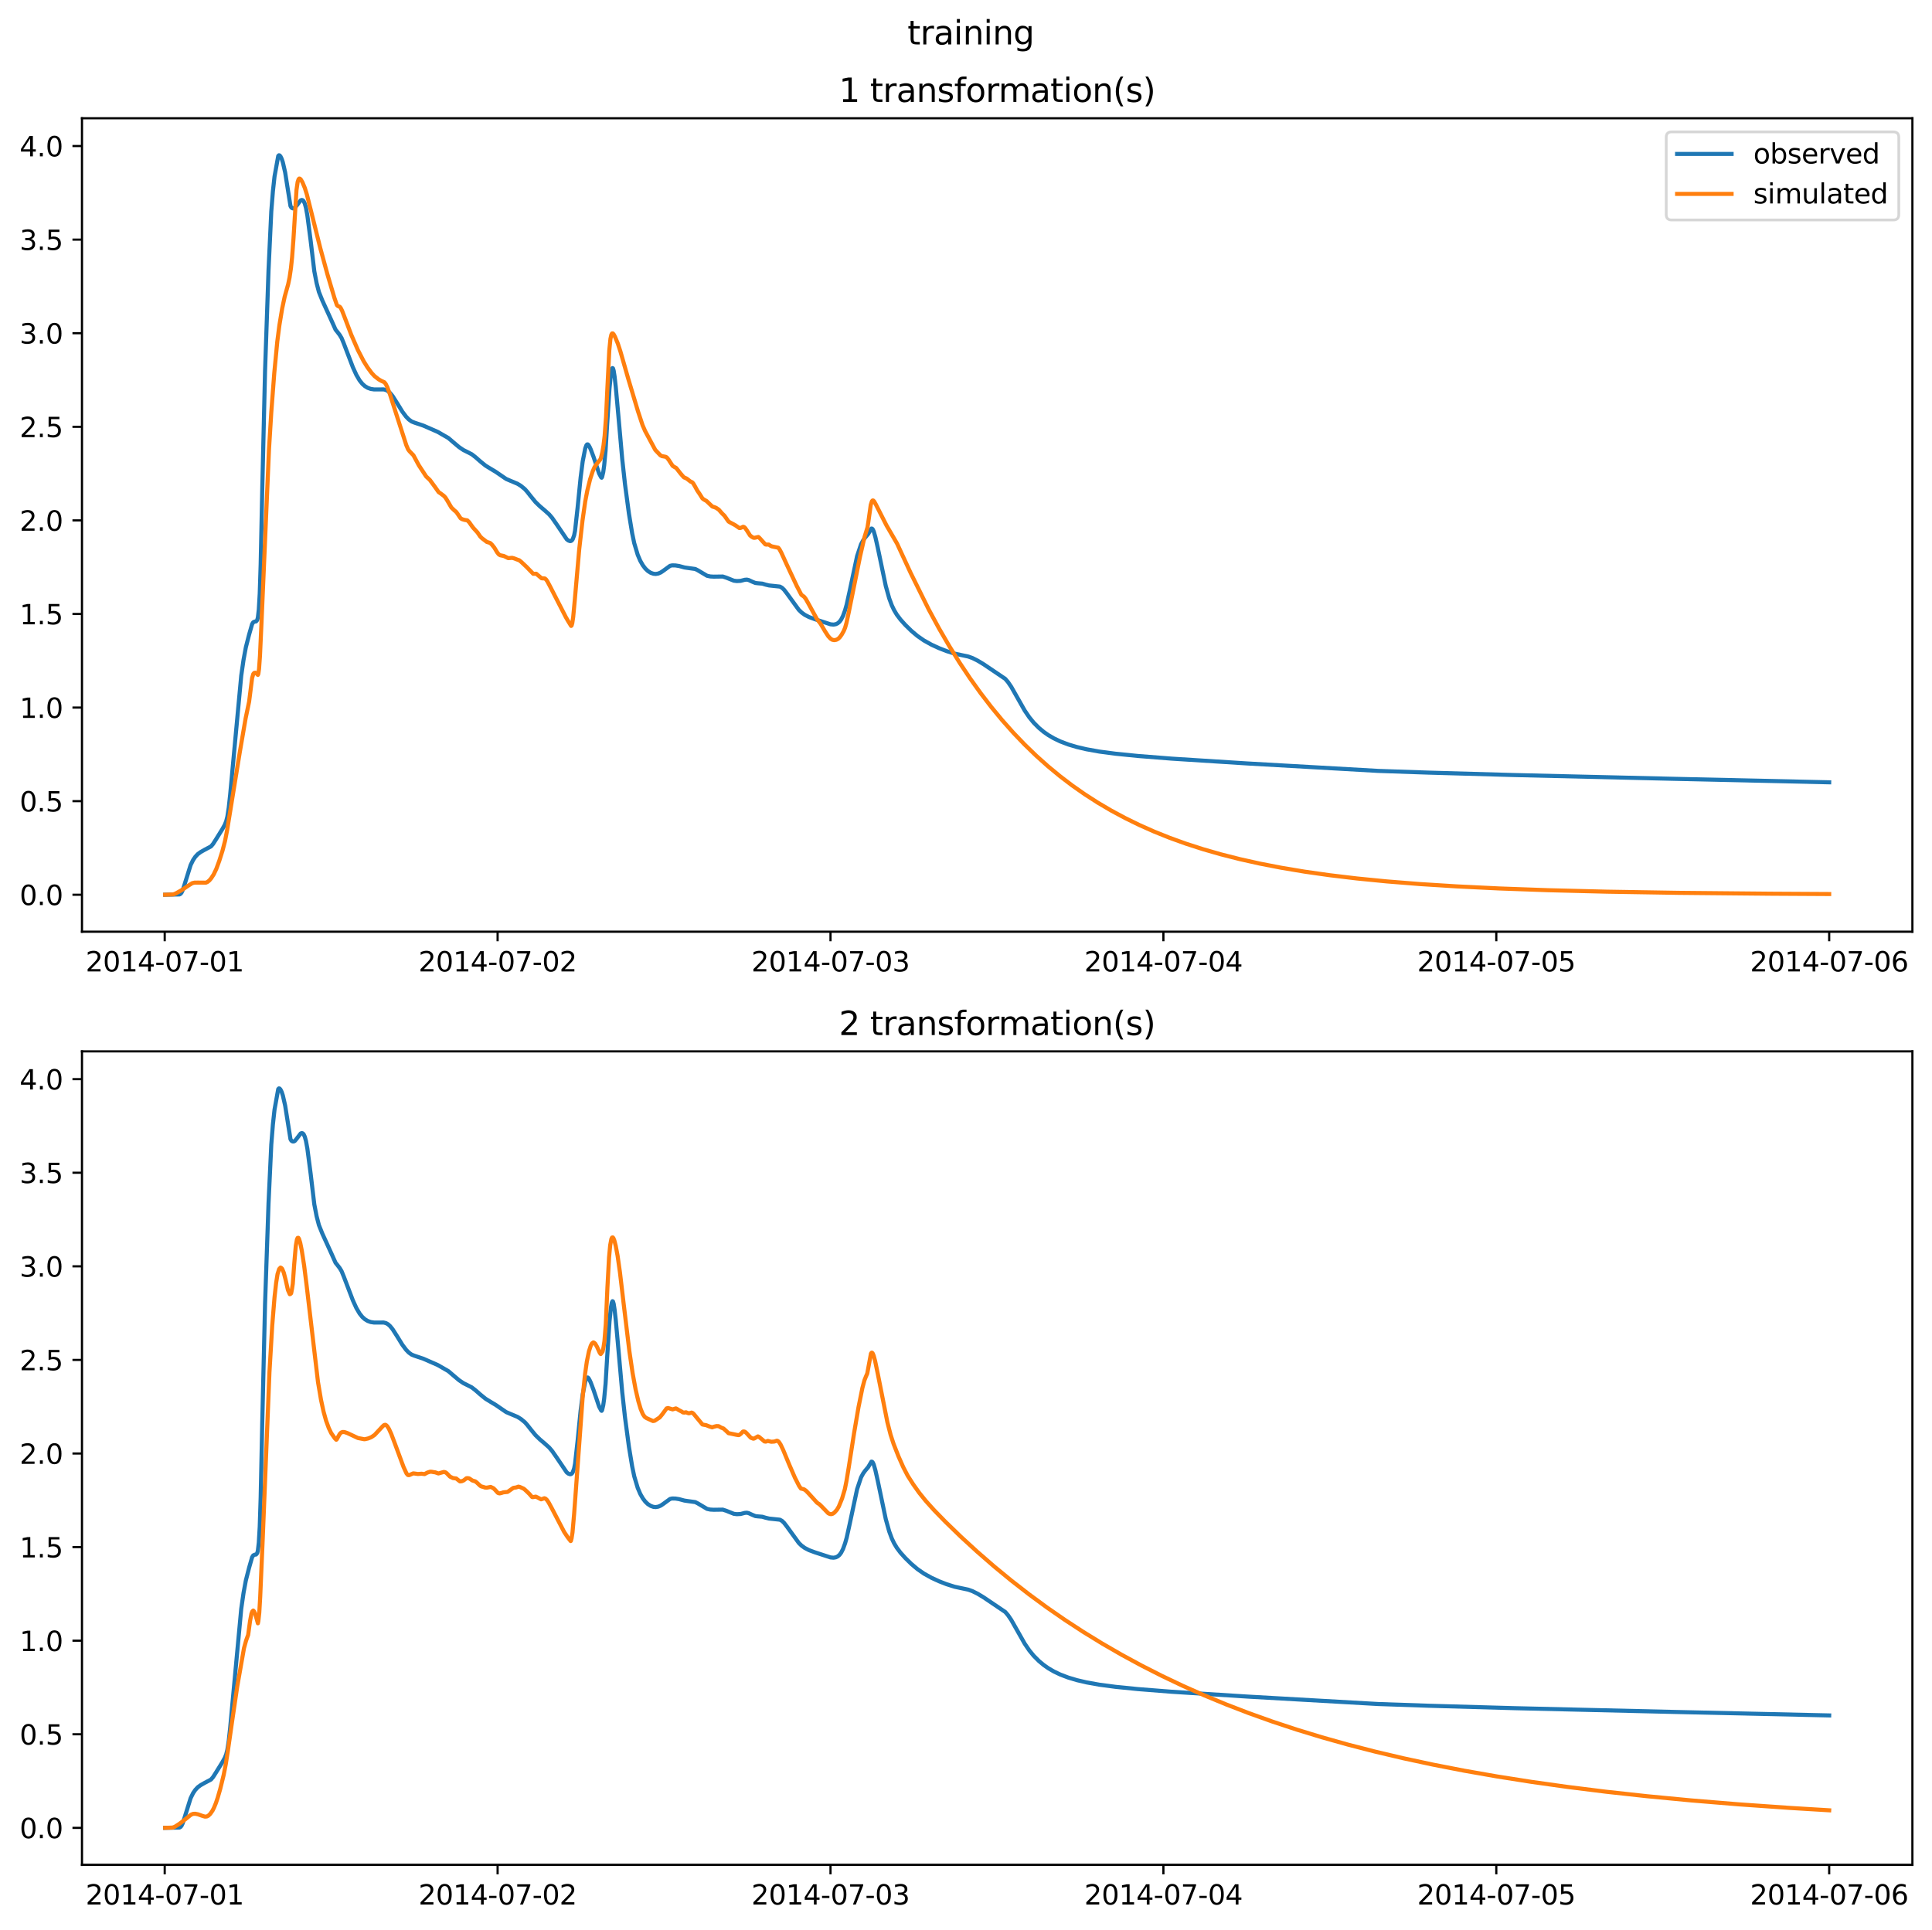 <?xml version="1.0" encoding="utf-8" standalone="no"?>
<!DOCTYPE svg PUBLIC "-//W3C//DTD SVG 1.1//EN"
  "http://www.w3.org/Graphics/SVG/1.1/DTD/svg11.dtd">
<svg xmlns:xlink="http://www.w3.org/1999/xlink" width="709.427pt" height="708.798pt" viewBox="0 0 709.427 708.798" xmlns="http://www.w3.org/2000/svg" version="1.1">
 <defs>
  <style type="text/css">*{stroke-linejoin: round; stroke-linecap: butt}</style>
 </defs>
 <g id="figure_1">
  <g id="patch_1">
   <path d="M 0 708.798 
L 709.427 708.798 
L 709.427 0 
L 0 0 
z
" style="fill: #ffffff"/>
  </g>
  <g id="axes_1">
   <g id="patch_2">
    <path d="M 30.103 342.2 
L 702.227 342.2 
L 702.227 43.44 
L 30.103 43.44 
z
" style="fill: #ffffff"/>
   </g>
   <g id="matplotlib.axis_1">
    <g id="xtick_1">
     <g id="line2d_1">
      <defs>
       <path id="m92ce8f5bfa" d="M 0 0 
L 0 3.5 
" style="stroke: #000000; stroke-width: 0.8"/>
      </defs>
      <g>
       <use xlink:href="#m92ce8f5bfa" x="60.484" y="342.2" style="stroke: #000000; stroke-width: 0.8"/>
      </g>
     </g>
     <g id="text_1">
      <!-- 2014-07-01 -->
      <g transform="translate(31.427 356.798) scale(0.1 -0.1)">
       <defs>
        <path id="DejaVuSans-32" d="M 1228 531 
L 3431 531 
L 3431 0 
L 469 0 
L 469 531 
Q 828 903 1448 1529 
Q 2069 2156 2228 2338 
Q 2531 2678 2651 2914 
Q 2772 3150 2772 3378 
Q 2772 3750 2511 3984 
Q 2250 4219 1831 4219 
Q 1534 4219 1204 4116 
Q 875 4013 500 3803 
L 500 4441 
Q 881 4594 1212 4672 
Q 1544 4750 1819 4750 
Q 2544 4750 2975 4387 
Q 3406 4025 3406 3419 
Q 3406 3131 3298 2873 
Q 3191 2616 2906 2266 
Q 2828 2175 2409 1742 
Q 1991 1309 1228 531 
z
" transform="scale(0.016)"/>
        <path id="DejaVuSans-30" d="M 2034 4250 
Q 1547 4250 1301 3770 
Q 1056 3291 1056 2328 
Q 1056 1369 1301 889 
Q 1547 409 2034 409 
Q 2525 409 2770 889 
Q 3016 1369 3016 2328 
Q 3016 3291 2770 3770 
Q 2525 4250 2034 4250 
z
M 2034 4750 
Q 2819 4750 3233 4129 
Q 3647 3509 3647 2328 
Q 3647 1150 3233 529 
Q 2819 -91 2034 -91 
Q 1250 -91 836 529 
Q 422 1150 422 2328 
Q 422 3509 836 4129 
Q 1250 4750 2034 4750 
z
" transform="scale(0.016)"/>
        <path id="DejaVuSans-31" d="M 794 531 
L 1825 531 
L 1825 4091 
L 703 3866 
L 703 4441 
L 1819 4666 
L 2450 4666 
L 2450 531 
L 3481 531 
L 3481 0 
L 794 0 
L 794 531 
z
" transform="scale(0.016)"/>
        <path id="DejaVuSans-34" d="M 2419 4116 
L 825 1625 
L 2419 1625 
L 2419 4116 
z
M 2253 4666 
L 3047 4666 
L 3047 1625 
L 3713 1625 
L 3713 1100 
L 3047 1100 
L 3047 0 
L 2419 0 
L 2419 1100 
L 313 1100 
L 313 1709 
L 2253 4666 
z
" transform="scale(0.016)"/>
        <path id="DejaVuSans-2d" d="M 313 2009 
L 1997 2009 
L 1997 1497 
L 313 1497 
L 313 2009 
z
" transform="scale(0.016)"/>
        <path id="DejaVuSans-37" d="M 525 4666 
L 3525 4666 
L 3525 4397 
L 1831 0 
L 1172 0 
L 2766 4134 
L 525 4134 
L 525 4666 
z
" transform="scale(0.016)"/>
       </defs>
       <use xlink:href="#DejaVuSans-32"/>
       <use xlink:href="#DejaVuSans-30" x="63.623"/>
       <use xlink:href="#DejaVuSans-31" x="127.246"/>
       <use xlink:href="#DejaVuSans-34" x="190.869"/>
       <use xlink:href="#DejaVuSans-2d" x="254.492"/>
       <use xlink:href="#DejaVuSans-30" x="290.576"/>
       <use xlink:href="#DejaVuSans-37" x="354.199"/>
       <use xlink:href="#DejaVuSans-2d" x="417.822"/>
       <use xlink:href="#DejaVuSans-30" x="453.906"/>
       <use xlink:href="#DejaVuSans-31" x="517.529"/>
      </g>
     </g>
    </g>
    <g id="xtick_2">
     <g id="line2d_2">
      <g>
       <use xlink:href="#m92ce8f5bfa" x="182.723" y="342.2" style="stroke: #000000; stroke-width: 0.8"/>
      </g>
     </g>
     <g id="text_2">
      <!-- 2014-07-02 -->
      <g transform="translate(153.665 356.798) scale(0.1 -0.1)">
       <use xlink:href="#DejaVuSans-32"/>
       <use xlink:href="#DejaVuSans-30" x="63.623"/>
       <use xlink:href="#DejaVuSans-31" x="127.246"/>
       <use xlink:href="#DejaVuSans-34" x="190.869"/>
       <use xlink:href="#DejaVuSans-2d" x="254.492"/>
       <use xlink:href="#DejaVuSans-30" x="290.576"/>
       <use xlink:href="#DejaVuSans-37" x="354.199"/>
       <use xlink:href="#DejaVuSans-2d" x="417.822"/>
       <use xlink:href="#DejaVuSans-30" x="453.906"/>
       <use xlink:href="#DejaVuSans-32" x="517.529"/>
      </g>
     </g>
    </g>
    <g id="xtick_3">
     <g id="line2d_3">
      <g>
       <use xlink:href="#m92ce8f5bfa" x="304.961" y="342.2" style="stroke: #000000; stroke-width: 0.8"/>
      </g>
     </g>
     <g id="text_3">
      <!-- 2014-07-03 -->
      <g transform="translate(275.903 356.798) scale(0.1 -0.1)">
       <defs>
        <path id="DejaVuSans-33" d="M 2597 2516 
Q 3050 2419 3304 2112 
Q 3559 1806 3559 1356 
Q 3559 666 3084 287 
Q 2609 -91 1734 -91 
Q 1441 -91 1130 -33 
Q 819 25 488 141 
L 488 750 
Q 750 597 1062 519 
Q 1375 441 1716 441 
Q 2309 441 2620 675 
Q 2931 909 2931 1356 
Q 2931 1769 2642 2001 
Q 2353 2234 1838 2234 
L 1294 2234 
L 1294 2753 
L 1863 2753 
Q 2328 2753 2575 2939 
Q 2822 3125 2822 3475 
Q 2822 3834 2567 4026 
Q 2313 4219 1838 4219 
Q 1578 4219 1281 4162 
Q 984 4106 628 3988 
L 628 4550 
Q 988 4650 1302 4700 
Q 1616 4750 1894 4750 
Q 2613 4750 3031 4423 
Q 3450 4097 3450 3541 
Q 3450 3153 3228 2886 
Q 3006 2619 2597 2516 
z
" transform="scale(0.016)"/>
       </defs>
       <use xlink:href="#DejaVuSans-32"/>
       <use xlink:href="#DejaVuSans-30" x="63.623"/>
       <use xlink:href="#DejaVuSans-31" x="127.246"/>
       <use xlink:href="#DejaVuSans-34" x="190.869"/>
       <use xlink:href="#DejaVuSans-2d" x="254.492"/>
       <use xlink:href="#DejaVuSans-30" x="290.576"/>
       <use xlink:href="#DejaVuSans-37" x="354.199"/>
       <use xlink:href="#DejaVuSans-2d" x="417.822"/>
       <use xlink:href="#DejaVuSans-30" x="453.906"/>
       <use xlink:href="#DejaVuSans-33" x="517.529"/>
      </g>
     </g>
    </g>
    <g id="xtick_4">
     <g id="line2d_4">
      <g>
       <use xlink:href="#m92ce8f5bfa" x="427.199" y="342.2" style="stroke: #000000; stroke-width: 0.8"/>
      </g>
     </g>
     <g id="text_4">
      <!-- 2014-07-04 -->
      <g transform="translate(398.141 356.798) scale(0.1 -0.1)">
       <use xlink:href="#DejaVuSans-32"/>
       <use xlink:href="#DejaVuSans-30" x="63.623"/>
       <use xlink:href="#DejaVuSans-31" x="127.246"/>
       <use xlink:href="#DejaVuSans-34" x="190.869"/>
       <use xlink:href="#DejaVuSans-2d" x="254.492"/>
       <use xlink:href="#DejaVuSans-30" x="290.576"/>
       <use xlink:href="#DejaVuSans-37" x="354.199"/>
       <use xlink:href="#DejaVuSans-2d" x="417.822"/>
       <use xlink:href="#DejaVuSans-30" x="453.906"/>
       <use xlink:href="#DejaVuSans-34" x="517.529"/>
      </g>
     </g>
    </g>
    <g id="xtick_5">
     <g id="line2d_5">
      <g>
       <use xlink:href="#m92ce8f5bfa" x="549.437" y="342.2" style="stroke: #000000; stroke-width: 0.8"/>
      </g>
     </g>
     <g id="text_5">
      <!-- 2014-07-05 -->
      <g transform="translate(520.38 356.798) scale(0.1 -0.1)">
       <defs>
        <path id="DejaVuSans-35" d="M 691 4666 
L 3169 4666 
L 3169 4134 
L 1269 4134 
L 1269 2991 
Q 1406 3038 1543 3061 
Q 1681 3084 1819 3084 
Q 2600 3084 3056 2656 
Q 3513 2228 3513 1497 
Q 3513 744 3044 326 
Q 2575 -91 1722 -91 
Q 1428 -91 1123 -41 
Q 819 9 494 109 
L 494 744 
Q 775 591 1075 516 
Q 1375 441 1709 441 
Q 2250 441 2565 725 
Q 2881 1009 2881 1497 
Q 2881 1984 2565 2268 
Q 2250 2553 1709 2553 
Q 1456 2553 1204 2497 
Q 953 2441 691 2322 
L 691 4666 
z
" transform="scale(0.016)"/>
       </defs>
       <use xlink:href="#DejaVuSans-32"/>
       <use xlink:href="#DejaVuSans-30" x="63.623"/>
       <use xlink:href="#DejaVuSans-31" x="127.246"/>
       <use xlink:href="#DejaVuSans-34" x="190.869"/>
       <use xlink:href="#DejaVuSans-2d" x="254.492"/>
       <use xlink:href="#DejaVuSans-30" x="290.576"/>
       <use xlink:href="#DejaVuSans-37" x="354.199"/>
       <use xlink:href="#DejaVuSans-2d" x="417.822"/>
       <use xlink:href="#DejaVuSans-30" x="453.906"/>
       <use xlink:href="#DejaVuSans-35" x="517.529"/>
      </g>
     </g>
    </g>
    <g id="xtick_6">
     <g id="line2d_6">
      <g>
       <use xlink:href="#m92ce8f5bfa" x="671.676" y="342.2" style="stroke: #000000; stroke-width: 0.8"/>
      </g>
     </g>
     <g id="text_6">
      <!-- 2014-07-06 -->
      <g transform="translate(642.618 356.798) scale(0.1 -0.1)">
       <defs>
        <path id="DejaVuSans-36" d="M 2113 2584 
Q 1688 2584 1439 2293 
Q 1191 2003 1191 1497 
Q 1191 994 1439 701 
Q 1688 409 2113 409 
Q 2538 409 2786 701 
Q 3034 994 3034 1497 
Q 3034 2003 2786 2293 
Q 2538 2584 2113 2584 
z
M 3366 4563 
L 3366 3988 
Q 3128 4100 2886 4159 
Q 2644 4219 2406 4219 
Q 1781 4219 1451 3797 
Q 1122 3375 1075 2522 
Q 1259 2794 1537 2939 
Q 1816 3084 2150 3084 
Q 2853 3084 3261 2657 
Q 3669 2231 3669 1497 
Q 3669 778 3244 343 
Q 2819 -91 2113 -91 
Q 1303 -91 875 529 
Q 447 1150 447 2328 
Q 447 3434 972 4092 
Q 1497 4750 2381 4750 
Q 2619 4750 2861 4703 
Q 3103 4656 3366 4563 
z
" transform="scale(0.016)"/>
       </defs>
       <use xlink:href="#DejaVuSans-32"/>
       <use xlink:href="#DejaVuSans-30" x="63.623"/>
       <use xlink:href="#DejaVuSans-31" x="127.246"/>
       <use xlink:href="#DejaVuSans-34" x="190.869"/>
       <use xlink:href="#DejaVuSans-2d" x="254.492"/>
       <use xlink:href="#DejaVuSans-30" x="290.576"/>
       <use xlink:href="#DejaVuSans-37" x="354.199"/>
       <use xlink:href="#DejaVuSans-2d" x="417.822"/>
       <use xlink:href="#DejaVuSans-30" x="453.906"/>
       <use xlink:href="#DejaVuSans-36" x="517.529"/>
      </g>
     </g>
    </g>
   </g>
   <g id="matplotlib.axis_2">
    <g id="ytick_1">
     <g id="line2d_7">
      <defs>
       <path id="m4cf31b3d17" d="M 0 0 
L -3.5 0 
" style="stroke: #000000; stroke-width: 0.8"/>
      </defs>
      <g>
       <use xlink:href="#m4cf31b3d17" x="30.103" y="328.62" style="stroke: #000000; stroke-width: 0.8"/>
      </g>
     </g>
     <g id="text_7">
      <!-- 0.0 -->
      <g transform="translate(7.2 332.419) scale(0.1 -0.1)">
       <defs>
        <path id="DejaVuSans-2e" d="M 684 794 
L 1344 794 
L 1344 0 
L 684 0 
L 684 794 
z
" transform="scale(0.016)"/>
       </defs>
       <use xlink:href="#DejaVuSans-30"/>
       <use xlink:href="#DejaVuSans-2e" x="63.623"/>
       <use xlink:href="#DejaVuSans-30" x="95.41"/>
      </g>
     </g>
    </g>
    <g id="ytick_2">
     <g id="line2d_8">
      <g>
       <use xlink:href="#m4cf31b3d17" x="30.103" y="294.247" style="stroke: #000000; stroke-width: 0.8"/>
      </g>
     </g>
     <g id="text_8">
      <!-- 0.5 -->
      <g transform="translate(7.2 298.046) scale(0.1 -0.1)">
       <use xlink:href="#DejaVuSans-30"/>
       <use xlink:href="#DejaVuSans-2e" x="63.623"/>
       <use xlink:href="#DejaVuSans-35" x="95.41"/>
      </g>
     </g>
    </g>
    <g id="ytick_3">
     <g id="line2d_9">
      <g>
       <use xlink:href="#m4cf31b3d17" x="30.103" y="259.874" style="stroke: #000000; stroke-width: 0.8"/>
      </g>
     </g>
     <g id="text_9">
      <!-- 1.0 -->
      <g transform="translate(7.2 263.673) scale(0.1 -0.1)">
       <use xlink:href="#DejaVuSans-31"/>
       <use xlink:href="#DejaVuSans-2e" x="63.623"/>
       <use xlink:href="#DejaVuSans-30" x="95.41"/>
      </g>
     </g>
    </g>
    <g id="ytick_4">
     <g id="line2d_10">
      <g>
       <use xlink:href="#m4cf31b3d17" x="30.103" y="225.5" style="stroke: #000000; stroke-width: 0.8"/>
      </g>
     </g>
     <g id="text_10">
      <!-- 1.5 -->
      <g transform="translate(7.2 229.3) scale(0.1 -0.1)">
       <use xlink:href="#DejaVuSans-31"/>
       <use xlink:href="#DejaVuSans-2e" x="63.623"/>
       <use xlink:href="#DejaVuSans-35" x="95.41"/>
      </g>
     </g>
    </g>
    <g id="ytick_5">
     <g id="line2d_11">
      <g>
       <use xlink:href="#m4cf31b3d17" x="30.103" y="191.127" style="stroke: #000000; stroke-width: 0.8"/>
      </g>
     </g>
     <g id="text_11">
      <!-- 2.0 -->
      <g transform="translate(7.2 194.926) scale(0.1 -0.1)">
       <use xlink:href="#DejaVuSans-32"/>
       <use xlink:href="#DejaVuSans-2e" x="63.623"/>
       <use xlink:href="#DejaVuSans-30" x="95.41"/>
      </g>
     </g>
    </g>
    <g id="ytick_6">
     <g id="line2d_12">
      <g>
       <use xlink:href="#m4cf31b3d17" x="30.103" y="156.754" style="stroke: #000000; stroke-width: 0.8"/>
      </g>
     </g>
     <g id="text_12">
      <!-- 2.5 -->
      <g transform="translate(7.2 160.553) scale(0.1 -0.1)">
       <use xlink:href="#DejaVuSans-32"/>
       <use xlink:href="#DejaVuSans-2e" x="63.623"/>
       <use xlink:href="#DejaVuSans-35" x="95.41"/>
      </g>
     </g>
    </g>
    <g id="ytick_7">
     <g id="line2d_13">
      <g>
       <use xlink:href="#m4cf31b3d17" x="30.103" y="122.381" style="stroke: #000000; stroke-width: 0.8"/>
      </g>
     </g>
     <g id="text_13">
      <!-- 3.0 -->
      <g transform="translate(7.2 126.18) scale(0.1 -0.1)">
       <use xlink:href="#DejaVuSans-33"/>
       <use xlink:href="#DejaVuSans-2e" x="63.623"/>
       <use xlink:href="#DejaVuSans-30" x="95.41"/>
      </g>
     </g>
    </g>
    <g id="ytick_8">
     <g id="line2d_14">
      <g>
       <use xlink:href="#m4cf31b3d17" x="30.103" y="88.008" style="stroke: #000000; stroke-width: 0.8"/>
      </g>
     </g>
     <g id="text_14">
      <!-- 3.5 -->
      <g transform="translate(7.2 91.807) scale(0.1 -0.1)">
       <use xlink:href="#DejaVuSans-33"/>
       <use xlink:href="#DejaVuSans-2e" x="63.623"/>
       <use xlink:href="#DejaVuSans-35" x="95.41"/>
      </g>
     </g>
    </g>
    <g id="ytick_9">
     <g id="line2d_15">
      <g>
       <use xlink:href="#m4cf31b3d17" x="30.103" y="53.635" style="stroke: #000000; stroke-width: 0.8"/>
      </g>
     </g>
     <g id="text_15">
      <!-- 4.0 -->
      <g transform="translate(7.2 57.434) scale(0.1 -0.1)">
       <use xlink:href="#DejaVuSans-34"/>
       <use xlink:href="#DejaVuSans-2e" x="63.623"/>
       <use xlink:href="#DejaVuSans-30" x="95.41"/>
      </g>
     </g>
    </g>
   </g>
   <g id="line2d_16">
    <path d="M 60.654 328.62 
L 65.917 328.517 
L 66.342 328.252 
L 66.681 327.813 
L 67.106 326.906 
L 67.7 325.08 
L 69.992 317.732 
L 70.926 315.837 
L 71.69 314.716 
L 72.623 313.708 
L 73.642 312.961 
L 75.17 312.09 
L 77.462 310.881 
L 78.226 309.986 
L 79.245 308.395 
L 81.621 304.564 
L 82.555 302.899 
L 83.065 301.6 
L 83.489 299.921 
L 83.998 296.623 
L 84.508 291.942 
L 88.582 248.159 
L 89.431 242.307 
L 90.28 237.726 
L 91.468 233.08 
L 92.572 229.219 
L 92.996 228.551 
L 93.591 228.276 
L 94.015 228.238 
L 94.439 227.75 
L 94.694 226.779 
L 95.034 223.848 
L 95.373 218.007 
L 95.713 207.362 
L 96.307 179.418 
L 97.326 136.231 
L 98.599 99.301 
L 99.618 77.615 
L 100.212 70.229 
L 100.806 64.826 
L 102.164 57.287 
L 102.419 57.033 
L 102.674 57.08 
L 103.013 57.479 
L 103.438 58.344 
L 103.862 59.639 
L 104.711 63.359 
L 105.305 67.113 
L 106.663 75.675 
L 107.003 76.253 
L 107.427 76.519 
L 107.852 76.535 
L 108.276 76.315 
L 108.87 75.598 
L 110.398 73.598 
L 110.823 73.441 
L 111.162 73.542 
L 111.502 73.885 
L 111.926 74.802 
L 112.351 76.352 
L 112.86 79.123 
L 114.049 88.227 
L 115.407 99.593 
L 116.256 103.983 
L 117.105 107.235 
L 118.378 110.41 
L 121.688 117.663 
L 123.216 121.081 
L 123.896 121.923 
L 124.744 123.029 
L 125.423 124.152 
L 126.272 126.231 
L 129.583 134.912 
L 130.856 137.7 
L 132.045 139.727 
L 133.063 141 
L 133.997 141.827 
L 135.016 142.443 
L 136.119 142.841 
L 137.393 143.036 
L 139.09 143.027 
L 140.873 143.02 
L 141.722 143.233 
L 142.486 143.664 
L 143.25 144.356 
L 144.184 145.504 
L 145.966 148.305 
L 147.749 151.212 
L 149.107 153.023 
L 150.126 154.068 
L 151.144 154.803 
L 152.163 155.213 
L 155.474 156.327 
L 160.737 158.633 
L 164.642 160.878 
L 166.339 162.332 
L 168.546 164.197 
L 170.159 165.289 
L 171.433 165.923 
L 173.215 166.835 
L 174.658 167.954 
L 176.356 169.449 
L 178.309 171.034 
L 179.836 171.973 
L 182.044 173.302 
L 185.864 175.918 
L 187.561 176.644 
L 190.023 177.677 
L 191.296 178.468 
L 192.739 179.655 
L 193.673 180.713 
L 194.862 182.235 
L 196.644 184.408 
L 198.257 185.966 
L 200.04 187.477 
L 201.653 188.928 
L 202.756 190.232 
L 204.369 192.547 
L 208.104 198.071 
L 208.698 198.524 
L 209.293 198.739 
L 209.632 198.715 
L 209.972 198.503 
L 210.311 198.025 
L 210.82 196.617 
L 211.16 194.896 
L 212.094 186.465 
L 213.197 175.439 
L 213.961 169.488 
L 214.895 164.704 
L 215.32 163.534 
L 215.574 163.233 
L 215.829 163.215 
L 216.084 163.428 
L 216.508 164.163 
L 216.932 165.083 
L 217.951 167.812 
L 219.988 173.901 
L 220.752 175.335 
L 220.922 175.459 
L 221.092 175.185 
L 221.516 173.367 
L 221.856 170.922 
L 222.365 165.521 
L 222.959 155.593 
L 223.808 142.664 
L 224.318 137.546 
L 224.657 135.689 
L 224.912 135.19 
L 225.082 135.299 
L 225.336 136.119 
L 225.676 138.299 
L 226.1 142.026 
L 227.119 153.265 
L 228.477 168.584 
L 229.496 177.839 
L 230.939 188.637 
L 232.127 195.853 
L 232.891 199.501 
L 234.165 203.765 
L 235.098 205.957 
L 236.032 207.596 
L 236.966 208.831 
L 237.9 209.717 
L 238.918 210.366 
L 239.937 210.729 
L 240.786 210.809 
L 241.72 210.65 
L 242.653 210.248 
L 243.502 209.677 
L 246.049 207.821 
L 246.813 207.656 
L 248.001 207.675 
L 249.36 207.889 
L 251.312 208.416 
L 252.585 208.605 
L 255.302 208.981 
L 256.235 209.456 
L 259.631 211.474 
L 260.819 211.725 
L 262.093 211.793 
L 265.403 211.747 
L 266.677 212.164 
L 269.478 213.284 
L 270.581 213.415 
L 271.94 213.344 
L 273.468 212.949 
L 274.232 212.881 
L 274.911 213.036 
L 276.184 213.629 
L 277.372 214.115 
L 278.306 214.224 
L 279.919 214.36 
L 281.107 214.719 
L 282.381 215.026 
L 283.909 215.184 
L 286.371 215.443 
L 287.135 215.866 
L 287.899 216.592 
L 289.002 218.026 
L 293.331 223.997 
L 294.35 224.977 
L 295.538 225.837 
L 297.066 226.625 
L 299.189 227.413 
L 304.961 229.298 
L 306.064 229.402 
L 306.913 229.255 
L 307.592 228.933 
L 308.272 228.358 
L 308.866 227.562 
L 309.545 226.225 
L 310.309 224.125 
L 310.903 222.044 
L 312.007 217.021 
L 314.723 204.252 
L 316.166 199.915 
L 316.93 198.495 
L 317.609 197.532 
L 318.798 196.124 
L 319.986 194.12 
L 320.241 194.16 
L 320.495 194.442 
L 320.835 195.177 
L 321.429 197.239 
L 322.278 201.007 
L 325.249 215.214 
L 326.522 219.772 
L 327.456 222.302 
L 328.305 224.085 
L 329.324 225.784 
L 330.682 227.584 
L 332.465 229.563 
L 334.672 231.72 
L 336.879 233.579 
L 339.256 235.232 
L 342.057 236.79 
L 344.773 238.04 
L 347.575 239.135 
L 350.546 240.07 
L 352.922 240.58 
L 355.554 241.136 
L 357.082 241.688 
L 359.034 242.666 
L 361.157 243.95 
L 369.136 249.34 
L 370.155 250.535 
L 371.343 252.285 
L 372.871 254.978 
L 376.267 260.971 
L 377.964 263.463 
L 379.577 265.431 
L 381.445 267.307 
L 383.227 268.795 
L 384.925 269.989 
L 386.962 271.182 
L 389.339 272.315 
L 392.31 273.443 
L 395.451 274.378 
L 398.932 275.191 
L 403.685 276.044 
L 409.627 276.83 
L 417.777 277.651 
L 430.255 278.636 
L 458.183 280.414 
L 506.06 283.14 
L 524.565 283.772 
L 556.059 284.663 
L 614.801 286.05 
L 671.676 287.33 
L 671.676 287.33 
" clip-path="url(#pe3a0090f6d)" style="fill: none; stroke: #1f77b4; stroke-width: 1.5; stroke-linecap: square"/>
   </g>
   <g id="line2d_17">
    <path d="M 60.654 328.62 
L 63.625 328.516 
L 64.559 328.137 
L 66.596 326.996 
L 69.143 325.285 
L 70.586 324.376 
L 71.435 324.175 
L 72.708 324.162 
L 75.594 324.188 
L 76.189 323.921 
L 76.868 323.377 
L 77.547 322.573 
L 78.481 321.13 
L 79.414 319.174 
L 80.518 316.176 
L 81.706 312.426 
L 82.64 308.827 
L 83.404 304.883 
L 85.696 290.751 
L 88.073 276.132 
L 90.195 263.825 
L 91.468 257.747 
L 92.572 249.044 
L 92.996 247.552 
L 93.336 247.142 
L 93.76 247.075 
L 94.355 247.541 
L 94.694 247.883 
L 94.864 247.474 
L 95.119 245.689 
L 95.458 240.964 
L 96.052 227.988 
L 98.769 165.154 
L 99.618 151.41 
L 100.721 136.918 
L 101.825 125.403 
L 102.589 119.492 
L 103.607 113.326 
L 104.541 108.95 
L 105.22 106.514 
L 105.814 104.392 
L 106.324 101.965 
L 106.833 98.498 
L 107.258 94.484 
L 107.767 87.638 
L 108.87 69.802 
L 109.295 66.853 
L 109.634 65.841 
L 109.889 65.589 
L 110.144 65.63 
L 110.483 65.962 
L 111.077 66.988 
L 111.926 69.025 
L 112.69 71.465 
L 113.964 76.533 
L 117.614 91.157 
L 120.245 100.806 
L 122.792 109.383 
L 123.726 112.096 
L 124.065 112.405 
L 124.744 112.659 
L 125.084 113.068 
L 125.593 114.067 
L 126.612 116.702 
L 128.989 122.97 
L 131.451 128.638 
L 133.573 132.732 
L 134.931 134.908 
L 136.459 136.988 
L 137.562 138.178 
L 139.09 139.35 
L 140.024 139.891 
L 141.128 140.383 
L 141.637 141.025 
L 142.231 142.228 
L 143.165 144.748 
L 145.202 151.124 
L 149.192 163.504 
L 149.871 165.082 
L 150.38 165.747 
L 151.824 167.239 
L 152.503 168.5 
L 153.776 170.864 
L 156.492 175.01 
L 157.851 176.286 
L 158.784 177.558 
L 159.548 178.604 
L 160.227 179.557 
L 161.076 180.765 
L 161.755 181.206 
L 162.944 182.1 
L 163.538 182.721 
L 164.217 183.796 
L 165.745 186.403 
L 166.849 187.473 
L 167.443 187.943 
L 167.952 188.612 
L 169.141 190.375 
L 169.735 190.7 
L 170.584 190.953 
L 171.602 191.123 
L 172.281 191.8 
L 172.961 192.769 
L 173.725 193.816 
L 175.337 195.577 
L 176.356 197.073 
L 177.035 197.73 
L 177.884 198.364 
L 178.733 199.03 
L 179.412 199.237 
L 180.006 199.444 
L 180.6 199.999 
L 181.534 201.169 
L 182.553 202.871 
L 183.147 203.619 
L 183.656 203.925 
L 184.336 204.068 
L 185.015 204.213 
L 186.628 204.997 
L 188.071 204.883 
L 188.835 205.098 
L 190.108 205.599 
L 190.617 205.756 
L 191.381 206.36 
L 193.334 208.201 
L 195.795 210.746 
L 196.899 210.725 
L 197.578 211.295 
L 198.851 212.384 
L 199.361 212.43 
L 200.04 212.46 
L 200.464 212.781 
L 200.974 213.486 
L 201.992 215.394 
L 207.765 226.658 
L 208.613 228.124 
L 209.717 229.898 
L 209.887 229.757 
L 210.141 228.892 
L 210.481 226.558 
L 211.075 220.242 
L 212.688 201.765 
L 213.876 191.306 
L 214.895 184.174 
L 215.659 180.19 
L 216.678 176.06 
L 217.612 173.163 
L 218.291 171.604 
L 219.139 170.354 
L 220.498 168.661 
L 220.752 167.856 
L 221.177 166.106 
L 221.601 163.635 
L 222.026 160.032 
L 222.535 153.178 
L 223.044 142.26 
L 223.723 128.779 
L 224.148 124.471 
L 224.487 122.921 
L 224.742 122.484 
L 224.997 122.453 
L 225.336 122.789 
L 225.846 123.727 
L 226.864 126.18 
L 227.798 129.023 
L 230.684 139.097 
L 234.249 151.01 
L 235.947 156.144 
L 236.881 158.297 
L 240.616 165.25 
L 242.484 167.22 
L 243.078 167.536 
L 243.757 167.646 
L 244.521 167.802 
L 244.945 168.108 
L 245.54 168.876 
L 246.983 171.098 
L 247.577 171.479 
L 248.256 171.847 
L 248.68 172.352 
L 249.699 173.67 
L 250.548 174.675 
L 251.142 175.328 
L 251.651 175.54 
L 252.161 175.778 
L 253.604 176.905 
L 254.113 177.086 
L 254.538 177.513 
L 255.132 178.519 
L 256.066 180.209 
L 256.915 181.443 
L 257.933 183.068 
L 258.442 183.452 
L 259.461 184.028 
L 260.65 185.177 
L 261.583 186.05 
L 262.262 186.248 
L 262.942 186.514 
L 263.96 187.213 
L 264.554 187.897 
L 265.233 188.657 
L 265.997 189.39 
L 266.846 190.6 
L 267.525 191.545 
L 268.035 191.853 
L 268.884 192.314 
L 269.563 192.666 
L 270.072 192.962 
L 271.43 193.913 
L 271.855 193.927 
L 272.279 193.758 
L 272.873 193.477 
L 273.213 193.565 
L 273.637 193.941 
L 274.316 194.922 
L 275.42 196.658 
L 276.099 197.202 
L 276.693 197.516 
L 277.118 197.523 
L 278.476 197.22 
L 278.9 197.587 
L 281.023 199.944 
L 281.362 200.02 
L 282.296 200.008 
L 282.975 200.478 
L 283.484 200.692 
L 285.776 201.169 
L 286.201 201.698 
L 286.88 202.945 
L 288.917 207.414 
L 292.567 215.202 
L 294.265 218.466 
L 294.774 218.815 
L 295.284 219.194 
L 295.878 219.967 
L 296.897 221.771 
L 299.953 227.337 
L 301.311 229.079 
L 302.924 231.823 
L 304.112 233.654 
L 304.961 234.573 
L 305.64 234.988 
L 306.319 235.118 
L 307.083 234.986 
L 307.762 234.634 
L 308.356 234.068 
L 309.036 233.144 
L 309.8 231.794 
L 310.309 230.589 
L 310.818 228.805 
L 311.667 224.883 
L 315.827 204.305 
L 317.439 197.285 
L 318.203 194.803 
L 318.543 193.687 
L 318.883 191.504 
L 319.731 185.468 
L 320.156 184.105 
L 320.41 183.818 
L 320.665 183.834 
L 321.005 184.182 
L 321.599 185.247 
L 325.504 192.945 
L 327.541 196.447 
L 329.409 199.663 
L 331.106 203.338 
L 334.417 210.494 
L 341.038 223.862 
L 344.773 230.754 
L 348.593 237.333 
L 352.413 243.471 
L 356.233 249.195 
L 360.138 254.65 
L 364.043 259.729 
L 368.032 264.559 
L 372.107 269.143 
L 376.267 273.484 
L 380.511 277.587 
L 384.84 281.457 
L 389.254 285.102 
L 393.753 288.527 
L 398.337 291.739 
L 403.091 294.799 
L 408.015 297.701 
L 413.108 300.441 
L 418.371 303.017 
L 423.804 305.43 
L 429.491 307.713 
L 435.433 309.858 
L 441.715 311.887 
L 448.336 313.789 
L 455.297 315.555 
L 462.682 317.2 
L 470.577 318.73 
L 479.066 320.147 
L 488.233 321.45 
L 498.25 322.646 
L 509.201 323.727 
L 521.34 324.698 
L 535.007 325.562 
L 550.541 326.316 
L 568.537 326.96 
L 589.929 327.496 
L 616.329 327.925 
L 650.624 328.248 
L 671.676 328.366 
L 671.676 328.366 
" clip-path="url(#pe3a0090f6d)" style="fill: none; stroke: #ff7f0e; stroke-width: 1.5; stroke-linecap: square"/>
   </g>
   <g id="patch_3">
    <path d="M 30.103 342.2 
L 30.103 43.44 
" style="fill: none; stroke: #000000; stroke-width: 0.8; stroke-linejoin: miter; stroke-linecap: square"/>
   </g>
   <g id="patch_4">
    <path d="M 702.227 342.2 
L 702.227 43.44 
" style="fill: none; stroke: #000000; stroke-width: 0.8; stroke-linejoin: miter; stroke-linecap: square"/>
   </g>
   <g id="patch_5">
    <path d="M 30.103 342.2 
L 702.227 342.2 
" style="fill: none; stroke: #000000; stroke-width: 0.8; stroke-linejoin: miter; stroke-linecap: square"/>
   </g>
   <g id="patch_6">
    <path d="M 30.103 43.44 
L 702.227 43.44 
" style="fill: none; stroke: #000000; stroke-width: 0.8; stroke-linejoin: miter; stroke-linecap: square"/>
   </g>
   <g id="text_16">
    <!-- 1 transformation(s) -->
    <g transform="translate(308.05 37.44) scale(0.12 -0.12)">
     <defs>
      <path id="DejaVuSans-20" transform="scale(0.016)"/>
      <path id="DejaVuSans-74" d="M 1172 4494 
L 1172 3500 
L 2356 3500 
L 2356 3053 
L 1172 3053 
L 1172 1153 
Q 1172 725 1289 603 
Q 1406 481 1766 481 
L 2356 481 
L 2356 0 
L 1766 0 
Q 1100 0 847 248 
Q 594 497 594 1153 
L 594 3053 
L 172 3053 
L 172 3500 
L 594 3500 
L 594 4494 
L 1172 4494 
z
" transform="scale(0.016)"/>
      <path id="DejaVuSans-72" d="M 2631 2963 
Q 2534 3019 2420 3045 
Q 2306 3072 2169 3072 
Q 1681 3072 1420 2755 
Q 1159 2438 1159 1844 
L 1159 0 
L 581 0 
L 581 3500 
L 1159 3500 
L 1159 2956 
Q 1341 3275 1631 3429 
Q 1922 3584 2338 3584 
Q 2397 3584 2469 3576 
Q 2541 3569 2628 3553 
L 2631 2963 
z
" transform="scale(0.016)"/>
      <path id="DejaVuSans-61" d="M 2194 1759 
Q 1497 1759 1228 1600 
Q 959 1441 959 1056 
Q 959 750 1161 570 
Q 1363 391 1709 391 
Q 2188 391 2477 730 
Q 2766 1069 2766 1631 
L 2766 1759 
L 2194 1759 
z
M 3341 1997 
L 3341 0 
L 2766 0 
L 2766 531 
Q 2569 213 2275 61 
Q 1981 -91 1556 -91 
Q 1019 -91 701 211 
Q 384 513 384 1019 
Q 384 1609 779 1909 
Q 1175 2209 1959 2209 
L 2766 2209 
L 2766 2266 
Q 2766 2663 2505 2880 
Q 2244 3097 1772 3097 
Q 1472 3097 1187 3025 
Q 903 2953 641 2809 
L 641 3341 
Q 956 3463 1253 3523 
Q 1550 3584 1831 3584 
Q 2591 3584 2966 3190 
Q 3341 2797 3341 1997 
z
" transform="scale(0.016)"/>
      <path id="DejaVuSans-6e" d="M 3513 2113 
L 3513 0 
L 2938 0 
L 2938 2094 
Q 2938 2591 2744 2837 
Q 2550 3084 2163 3084 
Q 1697 3084 1428 2787 
Q 1159 2491 1159 1978 
L 1159 0 
L 581 0 
L 581 3500 
L 1159 3500 
L 1159 2956 
Q 1366 3272 1645 3428 
Q 1925 3584 2291 3584 
Q 2894 3584 3203 3211 
Q 3513 2838 3513 2113 
z
" transform="scale(0.016)"/>
      <path id="DejaVuSans-73" d="M 2834 3397 
L 2834 2853 
Q 2591 2978 2328 3040 
Q 2066 3103 1784 3103 
Q 1356 3103 1142 2972 
Q 928 2841 928 2578 
Q 928 2378 1081 2264 
Q 1234 2150 1697 2047 
L 1894 2003 
Q 2506 1872 2764 1633 
Q 3022 1394 3022 966 
Q 3022 478 2636 193 
Q 2250 -91 1575 -91 
Q 1294 -91 989 -36 
Q 684 19 347 128 
L 347 722 
Q 666 556 975 473 
Q 1284 391 1588 391 
Q 1994 391 2212 530 
Q 2431 669 2431 922 
Q 2431 1156 2273 1281 
Q 2116 1406 1581 1522 
L 1381 1569 
Q 847 1681 609 1914 
Q 372 2147 372 2553 
Q 372 3047 722 3315 
Q 1072 3584 1716 3584 
Q 2034 3584 2315 3537 
Q 2597 3491 2834 3397 
z
" transform="scale(0.016)"/>
      <path id="DejaVuSans-66" d="M 2375 4863 
L 2375 4384 
L 1825 4384 
Q 1516 4384 1395 4259 
Q 1275 4134 1275 3809 
L 1275 3500 
L 2222 3500 
L 2222 3053 
L 1275 3053 
L 1275 0 
L 697 0 
L 697 3053 
L 147 3053 
L 147 3500 
L 697 3500 
L 697 3744 
Q 697 4328 969 4595 
Q 1241 4863 1831 4863 
L 2375 4863 
z
" transform="scale(0.016)"/>
      <path id="DejaVuSans-6f" d="M 1959 3097 
Q 1497 3097 1228 2736 
Q 959 2375 959 1747 
Q 959 1119 1226 758 
Q 1494 397 1959 397 
Q 2419 397 2687 759 
Q 2956 1122 2956 1747 
Q 2956 2369 2687 2733 
Q 2419 3097 1959 3097 
z
M 1959 3584 
Q 2709 3584 3137 3096 
Q 3566 2609 3566 1747 
Q 3566 888 3137 398 
Q 2709 -91 1959 -91 
Q 1206 -91 779 398 
Q 353 888 353 1747 
Q 353 2609 779 3096 
Q 1206 3584 1959 3584 
z
" transform="scale(0.016)"/>
      <path id="DejaVuSans-6d" d="M 3328 2828 
Q 3544 3216 3844 3400 
Q 4144 3584 4550 3584 
Q 5097 3584 5394 3201 
Q 5691 2819 5691 2113 
L 5691 0 
L 5113 0 
L 5113 2094 
Q 5113 2597 4934 2840 
Q 4756 3084 4391 3084 
Q 3944 3084 3684 2787 
Q 3425 2491 3425 1978 
L 3425 0 
L 2847 0 
L 2847 2094 
Q 2847 2600 2669 2842 
Q 2491 3084 2119 3084 
Q 1678 3084 1418 2786 
Q 1159 2488 1159 1978 
L 1159 0 
L 581 0 
L 581 3500 
L 1159 3500 
L 1159 2956 
Q 1356 3278 1631 3431 
Q 1906 3584 2284 3584 
Q 2666 3584 2933 3390 
Q 3200 3197 3328 2828 
z
" transform="scale(0.016)"/>
      <path id="DejaVuSans-69" d="M 603 3500 
L 1178 3500 
L 1178 0 
L 603 0 
L 603 3500 
z
M 603 4863 
L 1178 4863 
L 1178 4134 
L 603 4134 
L 603 4863 
z
" transform="scale(0.016)"/>
      <path id="DejaVuSans-28" d="M 1984 4856 
Q 1566 4138 1362 3434 
Q 1159 2731 1159 2009 
Q 1159 1288 1364 580 
Q 1569 -128 1984 -844 
L 1484 -844 
Q 1016 -109 783 600 
Q 550 1309 550 2009 
Q 550 2706 781 3412 
Q 1013 4119 1484 4856 
L 1984 4856 
z
" transform="scale(0.016)"/>
      <path id="DejaVuSans-29" d="M 513 4856 
L 1013 4856 
Q 1481 4119 1714 3412 
Q 1947 2706 1947 2009 
Q 1947 1309 1714 600 
Q 1481 -109 1013 -844 
L 513 -844 
Q 928 -128 1133 580 
Q 1338 1288 1338 2009 
Q 1338 2731 1133 3434 
Q 928 4138 513 4856 
z
" transform="scale(0.016)"/>
     </defs>
     <use xlink:href="#DejaVuSans-31"/>
     <use xlink:href="#DejaVuSans-20" x="63.623"/>
     <use xlink:href="#DejaVuSans-74" x="95.41"/>
     <use xlink:href="#DejaVuSans-72" x="134.619"/>
     <use xlink:href="#DejaVuSans-61" x="175.732"/>
     <use xlink:href="#DejaVuSans-6e" x="237.012"/>
     <use xlink:href="#DejaVuSans-73" x="300.391"/>
     <use xlink:href="#DejaVuSans-66" x="352.49"/>
     <use xlink:href="#DejaVuSans-6f" x="387.695"/>
     <use xlink:href="#DejaVuSans-72" x="448.877"/>
     <use xlink:href="#DejaVuSans-6d" x="488.24"/>
     <use xlink:href="#DejaVuSans-61" x="585.652"/>
     <use xlink:href="#DejaVuSans-74" x="646.932"/>
     <use xlink:href="#DejaVuSans-69" x="686.141"/>
     <use xlink:href="#DejaVuSans-6f" x="713.924"/>
     <use xlink:href="#DejaVuSans-6e" x="775.105"/>
     <use xlink:href="#DejaVuSans-28" x="838.484"/>
     <use xlink:href="#DejaVuSans-73" x="877.498"/>
     <use xlink:href="#DejaVuSans-29" x="929.598"/>
    </g>
   </g>
   <g id="legend_1">
    <g id="patch_7">
     <path d="M 613.833 80.796 
L 695.227 80.796 
Q 697.227 80.796 697.227 78.796 
L 697.227 50.44 
Q 697.227 48.44 695.227 48.44 
L 613.833 48.44 
Q 611.833 48.44 611.833 50.44 
L 611.833 78.796 
Q 611.833 80.796 613.833 80.796 
z
" style="fill: #ffffff; opacity: 0.8; stroke: #cccccc; stroke-linejoin: miter"/>
    </g>
    <g id="line2d_18">
     <path d="M 615.833 56.538 
L 625.833 56.538 
L 635.833 56.538 
" style="fill: none; stroke: #1f77b4; stroke-width: 1.5; stroke-linecap: square"/>
    </g>
    <g id="text_17">
     <!-- observed -->
     <g transform="translate(643.833 60.038) scale(0.1 -0.1)">
      <defs>
       <path id="DejaVuSans-62" d="M 3116 1747 
Q 3116 2381 2855 2742 
Q 2594 3103 2138 3103 
Q 1681 3103 1420 2742 
Q 1159 2381 1159 1747 
Q 1159 1113 1420 752 
Q 1681 391 2138 391 
Q 2594 391 2855 752 
Q 3116 1113 3116 1747 
z
M 1159 2969 
Q 1341 3281 1617 3432 
Q 1894 3584 2278 3584 
Q 2916 3584 3314 3078 
Q 3713 2572 3713 1747 
Q 3713 922 3314 415 
Q 2916 -91 2278 -91 
Q 1894 -91 1617 61 
Q 1341 213 1159 525 
L 1159 0 
L 581 0 
L 581 4863 
L 1159 4863 
L 1159 2969 
z
" transform="scale(0.016)"/>
       <path id="DejaVuSans-65" d="M 3597 1894 
L 3597 1613 
L 953 1613 
Q 991 1019 1311 708 
Q 1631 397 2203 397 
Q 2534 397 2845 478 
Q 3156 559 3463 722 
L 3463 178 
Q 3153 47 2828 -22 
Q 2503 -91 2169 -91 
Q 1331 -91 842 396 
Q 353 884 353 1716 
Q 353 2575 817 3079 
Q 1281 3584 2069 3584 
Q 2775 3584 3186 3129 
Q 3597 2675 3597 1894 
z
M 3022 2063 
Q 3016 2534 2758 2815 
Q 2500 3097 2075 3097 
Q 1594 3097 1305 2825 
Q 1016 2553 972 2059 
L 3022 2063 
z
" transform="scale(0.016)"/>
       <path id="DejaVuSans-76" d="M 191 3500 
L 800 3500 
L 1894 563 
L 2988 3500 
L 3597 3500 
L 2284 0 
L 1503 0 
L 191 3500 
z
" transform="scale(0.016)"/>
       <path id="DejaVuSans-64" d="M 2906 2969 
L 2906 4863 
L 3481 4863 
L 3481 0 
L 2906 0 
L 2906 525 
Q 2725 213 2448 61 
Q 2172 -91 1784 -91 
Q 1150 -91 751 415 
Q 353 922 353 1747 
Q 353 2572 751 3078 
Q 1150 3584 1784 3584 
Q 2172 3584 2448 3432 
Q 2725 3281 2906 2969 
z
M 947 1747 
Q 947 1113 1208 752 
Q 1469 391 1925 391 
Q 2381 391 2643 752 
Q 2906 1113 2906 1747 
Q 2906 2381 2643 2742 
Q 2381 3103 1925 3103 
Q 1469 3103 1208 2742 
Q 947 2381 947 1747 
z
" transform="scale(0.016)"/>
      </defs>
      <use xlink:href="#DejaVuSans-6f"/>
      <use xlink:href="#DejaVuSans-62" x="61.182"/>
      <use xlink:href="#DejaVuSans-73" x="124.658"/>
      <use xlink:href="#DejaVuSans-65" x="176.758"/>
      <use xlink:href="#DejaVuSans-72" x="238.281"/>
      <use xlink:href="#DejaVuSans-76" x="279.395"/>
      <use xlink:href="#DejaVuSans-65" x="338.574"/>
      <use xlink:href="#DejaVuSans-64" x="400.098"/>
     </g>
    </g>
    <g id="line2d_19">
     <path d="M 615.833 71.217 
L 625.833 71.217 
L 635.833 71.217 
" style="fill: none; stroke: #ff7f0e; stroke-width: 1.5; stroke-linecap: square"/>
    </g>
    <g id="text_18">
     <!-- simulated -->
     <g transform="translate(643.833 74.717) scale(0.1 -0.1)">
      <defs>
       <path id="DejaVuSans-75" d="M 544 1381 
L 544 3500 
L 1119 3500 
L 1119 1403 
Q 1119 906 1312 657 
Q 1506 409 1894 409 
Q 2359 409 2629 706 
Q 2900 1003 2900 1516 
L 2900 3500 
L 3475 3500 
L 3475 0 
L 2900 0 
L 2900 538 
Q 2691 219 2414 64 
Q 2138 -91 1772 -91 
Q 1169 -91 856 284 
Q 544 659 544 1381 
z
M 1991 3584 
L 1991 3584 
z
" transform="scale(0.016)"/>
       <path id="DejaVuSans-6c" d="M 603 4863 
L 1178 4863 
L 1178 0 
L 603 0 
L 603 4863 
z
" transform="scale(0.016)"/>
      </defs>
      <use xlink:href="#DejaVuSans-73"/>
      <use xlink:href="#DejaVuSans-69" x="52.1"/>
      <use xlink:href="#DejaVuSans-6d" x="79.883"/>
      <use xlink:href="#DejaVuSans-75" x="177.295"/>
      <use xlink:href="#DejaVuSans-6c" x="240.674"/>
      <use xlink:href="#DejaVuSans-61" x="268.457"/>
      <use xlink:href="#DejaVuSans-74" x="329.736"/>
      <use xlink:href="#DejaVuSans-65" x="368.945"/>
      <use xlink:href="#DejaVuSans-64" x="430.469"/>
     </g>
    </g>
   </g>
  </g>
  <g id="axes_2">
   <g id="patch_8">
    <path d="M 30.103 684.92 
L 702.227 684.92 
L 702.227 386.16 
L 30.103 386.16 
z
" style="fill: #ffffff"/>
   </g>
   <g id="matplotlib.axis_3">
    <g id="xtick_7">
     <g id="line2d_20">
      <g>
       <use xlink:href="#m92ce8f5bfa" x="60.484" y="684.92" style="stroke: #000000; stroke-width: 0.8"/>
      </g>
     </g>
     <g id="text_19">
      <!-- 2014-07-01 -->
      <g transform="translate(31.427 699.518) scale(0.1 -0.1)">
       <use xlink:href="#DejaVuSans-32"/>
       <use xlink:href="#DejaVuSans-30" x="63.623"/>
       <use xlink:href="#DejaVuSans-31" x="127.246"/>
       <use xlink:href="#DejaVuSans-34" x="190.869"/>
       <use xlink:href="#DejaVuSans-2d" x="254.492"/>
       <use xlink:href="#DejaVuSans-30" x="290.576"/>
       <use xlink:href="#DejaVuSans-37" x="354.199"/>
       <use xlink:href="#DejaVuSans-2d" x="417.822"/>
       <use xlink:href="#DejaVuSans-30" x="453.906"/>
       <use xlink:href="#DejaVuSans-31" x="517.529"/>
      </g>
     </g>
    </g>
    <g id="xtick_8">
     <g id="line2d_21">
      <g>
       <use xlink:href="#m92ce8f5bfa" x="182.723" y="684.92" style="stroke: #000000; stroke-width: 0.8"/>
      </g>
     </g>
     <g id="text_20">
      <!-- 2014-07-02 -->
      <g transform="translate(153.665 699.518) scale(0.1 -0.1)">
       <use xlink:href="#DejaVuSans-32"/>
       <use xlink:href="#DejaVuSans-30" x="63.623"/>
       <use xlink:href="#DejaVuSans-31" x="127.246"/>
       <use xlink:href="#DejaVuSans-34" x="190.869"/>
       <use xlink:href="#DejaVuSans-2d" x="254.492"/>
       <use xlink:href="#DejaVuSans-30" x="290.576"/>
       <use xlink:href="#DejaVuSans-37" x="354.199"/>
       <use xlink:href="#DejaVuSans-2d" x="417.822"/>
       <use xlink:href="#DejaVuSans-30" x="453.906"/>
       <use xlink:href="#DejaVuSans-32" x="517.529"/>
      </g>
     </g>
    </g>
    <g id="xtick_9">
     <g id="line2d_22">
      <g>
       <use xlink:href="#m92ce8f5bfa" x="304.961" y="684.92" style="stroke: #000000; stroke-width: 0.8"/>
      </g>
     </g>
     <g id="text_21">
      <!-- 2014-07-03 -->
      <g transform="translate(275.903 699.518) scale(0.1 -0.1)">
       <use xlink:href="#DejaVuSans-32"/>
       <use xlink:href="#DejaVuSans-30" x="63.623"/>
       <use xlink:href="#DejaVuSans-31" x="127.246"/>
       <use xlink:href="#DejaVuSans-34" x="190.869"/>
       <use xlink:href="#DejaVuSans-2d" x="254.492"/>
       <use xlink:href="#DejaVuSans-30" x="290.576"/>
       <use xlink:href="#DejaVuSans-37" x="354.199"/>
       <use xlink:href="#DejaVuSans-2d" x="417.822"/>
       <use xlink:href="#DejaVuSans-30" x="453.906"/>
       <use xlink:href="#DejaVuSans-33" x="517.529"/>
      </g>
     </g>
    </g>
    <g id="xtick_10">
     <g id="line2d_23">
      <g>
       <use xlink:href="#m92ce8f5bfa" x="427.199" y="684.92" style="stroke: #000000; stroke-width: 0.8"/>
      </g>
     </g>
     <g id="text_22">
      <!-- 2014-07-04 -->
      <g transform="translate(398.141 699.518) scale(0.1 -0.1)">
       <use xlink:href="#DejaVuSans-32"/>
       <use xlink:href="#DejaVuSans-30" x="63.623"/>
       <use xlink:href="#DejaVuSans-31" x="127.246"/>
       <use xlink:href="#DejaVuSans-34" x="190.869"/>
       <use xlink:href="#DejaVuSans-2d" x="254.492"/>
       <use xlink:href="#DejaVuSans-30" x="290.576"/>
       <use xlink:href="#DejaVuSans-37" x="354.199"/>
       <use xlink:href="#DejaVuSans-2d" x="417.822"/>
       <use xlink:href="#DejaVuSans-30" x="453.906"/>
       <use xlink:href="#DejaVuSans-34" x="517.529"/>
      </g>
     </g>
    </g>
    <g id="xtick_11">
     <g id="line2d_24">
      <g>
       <use xlink:href="#m92ce8f5bfa" x="549.437" y="684.92" style="stroke: #000000; stroke-width: 0.8"/>
      </g>
     </g>
     <g id="text_23">
      <!-- 2014-07-05 -->
      <g transform="translate(520.38 699.518) scale(0.1 -0.1)">
       <use xlink:href="#DejaVuSans-32"/>
       <use xlink:href="#DejaVuSans-30" x="63.623"/>
       <use xlink:href="#DejaVuSans-31" x="127.246"/>
       <use xlink:href="#DejaVuSans-34" x="190.869"/>
       <use xlink:href="#DejaVuSans-2d" x="254.492"/>
       <use xlink:href="#DejaVuSans-30" x="290.576"/>
       <use xlink:href="#DejaVuSans-37" x="354.199"/>
       <use xlink:href="#DejaVuSans-2d" x="417.822"/>
       <use xlink:href="#DejaVuSans-30" x="453.906"/>
       <use xlink:href="#DejaVuSans-35" x="517.529"/>
      </g>
     </g>
    </g>
    <g id="xtick_12">
     <g id="line2d_25">
      <g>
       <use xlink:href="#m92ce8f5bfa" x="671.676" y="684.92" style="stroke: #000000; stroke-width: 0.8"/>
      </g>
     </g>
     <g id="text_24">
      <!-- 2014-07-06 -->
      <g transform="translate(642.618 699.518) scale(0.1 -0.1)">
       <use xlink:href="#DejaVuSans-32"/>
       <use xlink:href="#DejaVuSans-30" x="63.623"/>
       <use xlink:href="#DejaVuSans-31" x="127.246"/>
       <use xlink:href="#DejaVuSans-34" x="190.869"/>
       <use xlink:href="#DejaVuSans-2d" x="254.492"/>
       <use xlink:href="#DejaVuSans-30" x="290.576"/>
       <use xlink:href="#DejaVuSans-37" x="354.199"/>
       <use xlink:href="#DejaVuSans-2d" x="417.822"/>
       <use xlink:href="#DejaVuSans-30" x="453.906"/>
       <use xlink:href="#DejaVuSans-36" x="517.529"/>
      </g>
     </g>
    </g>
   </g>
   <g id="matplotlib.axis_4">
    <g id="ytick_10">
     <g id="line2d_26">
      <g>
       <use xlink:href="#m4cf31b3d17" x="30.103" y="671.34" style="stroke: #000000; stroke-width: 0.8"/>
      </g>
     </g>
     <g id="text_25">
      <!-- 0.0 -->
      <g transform="translate(7.2 675.139) scale(0.1 -0.1)">
       <use xlink:href="#DejaVuSans-30"/>
       <use xlink:href="#DejaVuSans-2e" x="63.623"/>
       <use xlink:href="#DejaVuSans-30" x="95.41"/>
      </g>
     </g>
    </g>
    <g id="ytick_11">
     <g id="line2d_27">
      <g>
       <use xlink:href="#m4cf31b3d17" x="30.103" y="636.967" style="stroke: #000000; stroke-width: 0.8"/>
      </g>
     </g>
     <g id="text_26">
      <!-- 0.5 -->
      <g transform="translate(7.2 640.766) scale(0.1 -0.1)">
       <use xlink:href="#DejaVuSans-30"/>
       <use xlink:href="#DejaVuSans-2e" x="63.623"/>
       <use xlink:href="#DejaVuSans-35" x="95.41"/>
      </g>
     </g>
    </g>
    <g id="ytick_12">
     <g id="line2d_28">
      <g>
       <use xlink:href="#m4cf31b3d17" x="30.103" y="602.594" style="stroke: #000000; stroke-width: 0.8"/>
      </g>
     </g>
     <g id="text_27">
      <!-- 1.0 -->
      <g transform="translate(7.2 606.393) scale(0.1 -0.1)">
       <use xlink:href="#DejaVuSans-31"/>
       <use xlink:href="#DejaVuSans-2e" x="63.623"/>
       <use xlink:href="#DejaVuSans-30" x="95.41"/>
      </g>
     </g>
    </g>
    <g id="ytick_13">
     <g id="line2d_29">
      <g>
       <use xlink:href="#m4cf31b3d17" x="30.103" y="568.22" style="stroke: #000000; stroke-width: 0.8"/>
      </g>
     </g>
     <g id="text_28">
      <!-- 1.5 -->
      <g transform="translate(7.2 572.02) scale(0.1 -0.1)">
       <use xlink:href="#DejaVuSans-31"/>
       <use xlink:href="#DejaVuSans-2e" x="63.623"/>
       <use xlink:href="#DejaVuSans-35" x="95.41"/>
      </g>
     </g>
    </g>
    <g id="ytick_14">
     <g id="line2d_30">
      <g>
       <use xlink:href="#m4cf31b3d17" x="30.103" y="533.847" style="stroke: #000000; stroke-width: 0.8"/>
      </g>
     </g>
     <g id="text_29">
      <!-- 2.0 -->
      <g transform="translate(7.2 537.646) scale(0.1 -0.1)">
       <use xlink:href="#DejaVuSans-32"/>
       <use xlink:href="#DejaVuSans-2e" x="63.623"/>
       <use xlink:href="#DejaVuSans-30" x="95.41"/>
      </g>
     </g>
    </g>
    <g id="ytick_15">
     <g id="line2d_31">
      <g>
       <use xlink:href="#m4cf31b3d17" x="30.103" y="499.474" style="stroke: #000000; stroke-width: 0.8"/>
      </g>
     </g>
     <g id="text_30">
      <!-- 2.5 -->
      <g transform="translate(7.2 503.273) scale(0.1 -0.1)">
       <use xlink:href="#DejaVuSans-32"/>
       <use xlink:href="#DejaVuSans-2e" x="63.623"/>
       <use xlink:href="#DejaVuSans-35" x="95.41"/>
      </g>
     </g>
    </g>
    <g id="ytick_16">
     <g id="line2d_32">
      <g>
       <use xlink:href="#m4cf31b3d17" x="30.103" y="465.101" style="stroke: #000000; stroke-width: 0.8"/>
      </g>
     </g>
     <g id="text_31">
      <!-- 3.0 -->
      <g transform="translate(7.2 468.9) scale(0.1 -0.1)">
       <use xlink:href="#DejaVuSans-33"/>
       <use xlink:href="#DejaVuSans-2e" x="63.623"/>
       <use xlink:href="#DejaVuSans-30" x="95.41"/>
      </g>
     </g>
    </g>
    <g id="ytick_17">
     <g id="line2d_33">
      <g>
       <use xlink:href="#m4cf31b3d17" x="30.103" y="430.728" style="stroke: #000000; stroke-width: 0.8"/>
      </g>
     </g>
     <g id="text_32">
      <!-- 3.5 -->
      <g transform="translate(7.2 434.527) scale(0.1 -0.1)">
       <use xlink:href="#DejaVuSans-33"/>
       <use xlink:href="#DejaVuSans-2e" x="63.623"/>
       <use xlink:href="#DejaVuSans-35" x="95.41"/>
      </g>
     </g>
    </g>
    <g id="ytick_18">
     <g id="line2d_34">
      <g>
       <use xlink:href="#m4cf31b3d17" x="30.103" y="396.355" style="stroke: #000000; stroke-width: 0.8"/>
      </g>
     </g>
     <g id="text_33">
      <!-- 4.0 -->
      <g transform="translate(7.2 400.154) scale(0.1 -0.1)">
       <use xlink:href="#DejaVuSans-34"/>
       <use xlink:href="#DejaVuSans-2e" x="63.623"/>
       <use xlink:href="#DejaVuSans-30" x="95.41"/>
      </g>
     </g>
    </g>
   </g>
   <g id="line2d_35">
    <path d="M 60.654 671.34 
L 65.917 671.237 
L 66.342 670.972 
L 66.681 670.533 
L 67.106 669.626 
L 67.7 667.8 
L 69.992 660.452 
L 70.926 658.557 
L 71.69 657.436 
L 72.623 656.428 
L 73.642 655.681 
L 75.17 654.81 
L 77.462 653.601 
L 78.226 652.706 
L 79.245 651.115 
L 81.621 647.284 
L 82.555 645.619 
L 83.065 644.32 
L 83.489 642.641 
L 83.998 639.343 
L 84.508 634.662 
L 88.582 590.879 
L 89.431 585.027 
L 90.28 580.446 
L 91.468 575.8 
L 92.572 571.939 
L 92.996 571.271 
L 93.591 570.996 
L 94.015 570.958 
L 94.439 570.47 
L 94.694 569.499 
L 95.034 566.568 
L 95.373 560.727 
L 95.713 550.082 
L 96.307 522.138 
L 97.326 478.951 
L 98.599 442.021 
L 99.618 420.335 
L 100.212 412.949 
L 100.806 407.546 
L 102.164 400.007 
L 102.419 399.753 
L 102.674 399.8 
L 103.013 400.199 
L 103.438 401.064 
L 103.862 402.359 
L 104.711 406.079 
L 105.305 409.833 
L 106.663 418.395 
L 107.003 418.973 
L 107.427 419.239 
L 107.852 419.255 
L 108.276 419.035 
L 108.87 418.318 
L 110.398 416.318 
L 110.823 416.161 
L 111.162 416.262 
L 111.502 416.605 
L 111.926 417.522 
L 112.351 419.072 
L 112.86 421.843 
L 114.049 430.947 
L 115.407 442.313 
L 116.256 446.703 
L 117.105 449.955 
L 118.378 453.13 
L 121.688 460.383 
L 123.216 463.801 
L 123.896 464.643 
L 124.744 465.749 
L 125.423 466.872 
L 126.272 468.951 
L 129.583 477.632 
L 130.856 480.42 
L 132.045 482.447 
L 133.063 483.72 
L 133.997 484.547 
L 135.016 485.163 
L 136.119 485.561 
L 137.393 485.756 
L 139.09 485.747 
L 140.873 485.74 
L 141.722 485.953 
L 142.486 486.384 
L 143.25 487.076 
L 144.184 488.224 
L 145.966 491.025 
L 147.749 493.932 
L 149.107 495.743 
L 150.126 496.788 
L 151.144 497.523 
L 152.163 497.933 
L 155.474 499.047 
L 160.737 501.353 
L 164.642 503.598 
L 166.339 505.052 
L 168.546 506.917 
L 170.159 508.009 
L 171.433 508.643 
L 173.215 509.555 
L 174.658 510.674 
L 176.356 512.169 
L 178.309 513.754 
L 179.836 514.693 
L 182.044 516.022 
L 185.864 518.638 
L 187.561 519.364 
L 190.023 520.397 
L 191.296 521.188 
L 192.739 522.375 
L 193.673 523.433 
L 194.862 524.955 
L 196.644 527.128 
L 198.257 528.686 
L 200.04 530.197 
L 201.653 531.648 
L 202.756 532.952 
L 204.369 535.267 
L 208.104 540.791 
L 208.698 541.244 
L 209.293 541.459 
L 209.632 541.435 
L 209.972 541.223 
L 210.311 540.745 
L 210.82 539.337 
L 211.16 537.616 
L 212.094 529.185 
L 213.197 518.159 
L 213.961 512.208 
L 214.895 507.424 
L 215.32 506.254 
L 215.574 505.953 
L 215.829 505.935 
L 216.084 506.148 
L 216.508 506.883 
L 216.932 507.803 
L 217.951 510.532 
L 219.988 516.621 
L 220.752 518.055 
L 220.922 518.179 
L 221.092 517.905 
L 221.516 516.087 
L 221.856 513.642 
L 222.365 508.241 
L 222.959 498.313 
L 223.808 485.384 
L 224.318 480.266 
L 224.657 478.409 
L 224.912 477.91 
L 225.082 478.019 
L 225.336 478.839 
L 225.676 481.019 
L 226.1 484.746 
L 227.119 495.985 
L 228.477 511.304 
L 229.496 520.559 
L 230.939 531.357 
L 232.127 538.573 
L 232.891 542.221 
L 234.165 546.485 
L 235.098 548.677 
L 236.032 550.316 
L 236.966 551.551 
L 237.9 552.437 
L 238.918 553.086 
L 239.937 553.449 
L 240.786 553.529 
L 241.72 553.37 
L 242.653 552.968 
L 243.502 552.397 
L 246.049 550.541 
L 246.813 550.376 
L 248.001 550.395 
L 249.36 550.609 
L 251.312 551.136 
L 252.585 551.325 
L 255.302 551.701 
L 256.235 552.176 
L 259.631 554.194 
L 260.819 554.445 
L 262.093 554.513 
L 265.403 554.467 
L 266.677 554.884 
L 269.478 556.004 
L 270.581 556.135 
L 271.94 556.064 
L 273.468 555.669 
L 274.232 555.601 
L 274.911 555.756 
L 276.184 556.349 
L 277.372 556.835 
L 278.306 556.944 
L 279.919 557.08 
L 281.107 557.439 
L 282.381 557.746 
L 283.909 557.904 
L 286.371 558.163 
L 287.135 558.586 
L 287.899 559.312 
L 289.002 560.746 
L 293.331 566.717 
L 294.35 567.697 
L 295.538 568.557 
L 297.066 569.345 
L 299.189 570.133 
L 304.961 572.018 
L 306.064 572.122 
L 306.913 571.975 
L 307.592 571.653 
L 308.272 571.078 
L 308.866 570.282 
L 309.545 568.945 
L 310.309 566.845 
L 310.903 564.764 
L 312.007 559.741 
L 314.723 546.972 
L 316.166 542.635 
L 316.93 541.215 
L 317.609 540.252 
L 318.798 538.844 
L 319.986 536.84 
L 320.241 536.88 
L 320.495 537.162 
L 320.835 537.897 
L 321.429 539.959 
L 322.278 543.727 
L 325.249 557.934 
L 326.522 562.492 
L 327.456 565.022 
L 328.305 566.805 
L 329.324 568.504 
L 330.682 570.304 
L 332.465 572.283 
L 334.672 574.44 
L 336.879 576.299 
L 339.256 577.952 
L 342.057 579.51 
L 344.773 580.76 
L 347.575 581.855 
L 350.546 582.79 
L 352.922 583.3 
L 355.554 583.856 
L 357.082 584.408 
L 359.034 585.386 
L 361.157 586.67 
L 369.136 592.06 
L 370.155 593.255 
L 371.343 595.005 
L 372.871 597.698 
L 376.267 603.691 
L 377.964 606.183 
L 379.577 608.151 
L 381.445 610.027 
L 383.227 611.515 
L 384.925 612.709 
L 386.962 613.902 
L 389.339 615.035 
L 392.31 616.163 
L 395.451 617.098 
L 398.932 617.911 
L 403.685 618.764 
L 409.627 619.55 
L 417.777 620.371 
L 430.255 621.356 
L 458.183 623.134 
L 506.06 625.86 
L 524.565 626.492 
L 556.059 627.383 
L 614.801 628.77 
L 671.676 630.05 
L 671.676 630.05 
" clip-path="url(#pf5cf997acd)" style="fill: none; stroke: #1f77b4; stroke-width: 1.5; stroke-linecap: square"/>
   </g>
   <g id="line2d_36">
    <path d="M 60.654 671.34 
L 63.455 671.235 
L 64.219 670.923 
L 65.832 669.898 
L 67.191 668.869 
L 70.162 666.489 
L 70.926 666.204 
L 71.69 666.169 
L 72.708 666.369 
L 74.236 666.913 
L 75.255 667.214 
L 75.934 667.157 
L 76.528 666.862 
L 77.207 666.204 
L 78.056 664.981 
L 78.565 663.975 
L 79.245 662.327 
L 79.924 660.331 
L 80.857 657.097 
L 82.131 651.92 
L 82.895 648.015 
L 83.659 643.17 
L 85.187 632.526 
L 87.139 619.27 
L 89.601 605.318 
L 90.365 602.551 
L 91.129 600.442 
L 91.808 595.441 
L 92.317 592.715 
L 92.657 591.832 
L 92.996 591.525 
L 93.251 591.775 
L 93.676 592.636 
L 94.27 594.674 
L 94.694 596.214 
L 94.864 595.434 
L 95.203 592.401 
L 95.543 586.548 
L 96.477 565.068 
L 98.939 504.097 
L 99.957 486.862 
L 100.806 476.467 
L 101.4 471.169 
L 101.91 467.964 
L 102.504 466.092 
L 103.013 465.559 
L 103.353 465.748 
L 103.607 466.008 
L 104.202 467.43 
L 104.881 470.045 
L 105.73 473.828 
L 106.409 475.352 
L 106.748 475.191 
L 106.918 474.972 
L 107.258 473.218 
L 107.512 471.5 
L 108.022 464.422 
L 108.616 457.598 
L 109.04 455.202 
L 109.295 454.666 
L 109.549 454.627 
L 109.804 455.022 
L 110.229 456.397 
L 110.823 459.333 
L 111.672 464.813 
L 112.605 472.241 
L 116.765 507.582 
L 117.868 514.11 
L 118.802 518.439 
L 119.736 521.804 
L 120.755 524.573 
L 121.604 526.334 
L 122.962 528.291 
L 123.471 528.798 
L 123.641 528.671 
L 124.065 527.896 
L 124.744 526.672 
L 125.254 526.168 
L 125.763 525.954 
L 126.442 525.966 
L 127.546 526.339 
L 131.451 528.167 
L 133.827 528.618 
L 135.101 528.347 
L 136.119 527.949 
L 136.544 527.728 
L 137.562 527.023 
L 140.534 523.84 
L 141.043 523.387 
L 141.467 523.302 
L 141.807 523.453 
L 142.231 523.873 
L 142.825 524.821 
L 143.674 526.681 
L 145.033 530.297 
L 148.173 538.782 
L 149.277 541.187 
L 149.786 541.759 
L 150.211 541.809 
L 150.635 541.628 
L 151.739 541.144 
L 152.333 541.216 
L 153.436 541.372 
L 154.795 541.277 
L 155.898 541.413 
L 156.917 540.861 
L 157.935 540.536 
L 158.53 540.563 
L 159.209 540.69 
L 159.803 540.766 
L 160.991 541.181 
L 162.944 540.625 
L 163.453 540.703 
L 163.963 541.029 
L 164.642 541.73 
L 165.236 542.343 
L 166.339 542.873 
L 167.528 543.021 
L 168.037 543.439 
L 168.886 544.089 
L 169.565 544.025 
L 170.244 543.738 
L 170.754 543.349 
L 171.263 542.941 
L 171.687 542.893 
L 172.281 542.983 
L 172.791 543.317 
L 173.385 543.731 
L 173.809 543.877 
L 174.489 544.069 
L 175.083 544.52 
L 176.356 545.723 
L 176.781 545.952 
L 177.629 546.176 
L 178.054 546.348 
L 178.733 546.398 
L 180.176 546.123 
L 181.195 546.606 
L 181.789 547.187 
L 182.808 548.318 
L 183.402 548.512 
L 184.166 548.343 
L 184.845 548.113 
L 186.373 547.962 
L 188.495 546.479 
L 189.174 546.375 
L 189.599 546.299 
L 190.363 546.015 
L 190.957 546.163 
L 192.315 546.779 
L 192.824 547.204 
L 193.503 547.836 
L 194.352 548.665 
L 195.371 549.822 
L 195.626 549.883 
L 196.729 549.69 
L 197.323 549.964 
L 198.682 550.675 
L 199.191 550.524 
L 199.87 550.281 
L 200.294 550.412 
L 200.804 550.879 
L 201.483 551.866 
L 202.671 554.057 
L 207.17 562.693 
L 208.444 564.592 
L 209.293 565.697 
L 209.547 566.011 
L 209.632 565.947 
L 209.887 564.99 
L 210.226 562.806 
L 210.82 556.023 
L 213.961 513.041 
L 214.81 504.822 
L 215.489 500.068 
L 216.253 496.327 
L 216.932 494.224 
L 217.357 493.428 
L 217.866 493.043 
L 218.121 493.135 
L 218.545 493.483 
L 219.224 494.662 
L 220.243 496.907 
L 220.583 497.323 
L 221.262 496.414 
L 221.601 494.898 
L 221.941 492.623 
L 222.45 486.294 
L 223.044 472.859 
L 223.639 461.889 
L 224.063 457.331 
L 224.487 455.078 
L 224.742 454.54 
L 224.997 454.476 
L 225.251 454.766 
L 225.591 455.62 
L 226.1 457.61 
L 226.779 461.239 
L 227.628 467.209 
L 229.071 479.396 
L 231.109 496.297 
L 232.297 504.362 
L 233.401 510.358 
L 234.419 514.713 
L 235.268 517.53 
L 236.032 519.365 
L 236.711 520.367 
L 237.39 520.843 
L 239.767 521.925 
L 240.361 521.829 
L 242.229 520.61 
L 243.163 519.483 
L 244.776 517.286 
L 245.285 517.138 
L 245.709 517.261 
L 246.983 517.645 
L 248.171 517.287 
L 248.511 517.438 
L 249.275 517.911 
L 250.293 518.437 
L 250.803 518.782 
L 251.312 518.815 
L 251.906 518.706 
L 252.331 518.891 
L 252.925 519.096 
L 253.264 519.02 
L 253.943 518.821 
L 254.368 518.984 
L 254.792 519.394 
L 257.933 523.19 
L 258.527 523.315 
L 259.291 523.443 
L 260.395 523.886 
L 261.498 524.241 
L 262.093 524.025 
L 263.111 523.776 
L 263.875 523.804 
L 264.47 524.141 
L 264.894 524.371 
L 265.658 524.663 
L 266.507 525.42 
L 267.525 526.396 
L 268.035 526.488 
L 270.412 526.98 
L 271.176 527.102 
L 271.43 527.057 
L 272.025 526.613 
L 272.788 525.809 
L 273.128 525.744 
L 273.552 525.867 
L 274.062 526.298 
L 275.675 528.055 
L 276.608 528.407 
L 276.948 528.34 
L 278.306 527.565 
L 278.731 527.757 
L 279.155 528.122 
L 279.664 528.538 
L 280.259 529.041 
L 280.683 529.413 
L 281.192 529.496 
L 281.956 529.22 
L 282.466 529.365 
L 283.23 529.536 
L 283.994 529.486 
L 284.333 529.461 
L 285.267 529.144 
L 285.607 529.246 
L 286.031 529.63 
L 286.625 530.543 
L 287.559 532.492 
L 289.766 537.832 
L 291.888 542.724 
L 293.416 545.726 
L 294.095 546.728 
L 294.605 546.839 
L 295.284 547.031 
L 295.963 547.513 
L 296.981 548.573 
L 300.037 551.934 
L 300.886 552.491 
L 301.82 553.404 
L 304.112 555.775 
L 304.706 556.068 
L 305.216 556.13 
L 305.81 555.964 
L 306.404 555.535 
L 307.338 554.477 
L 308.017 553.306 
L 309.205 550.396 
L 310.224 546.951 
L 310.818 543.989 
L 311.667 538.875 
L 313.619 526.344 
L 315.232 516.885 
L 316.675 509.75 
L 317.439 506.905 
L 317.949 505.629 
L 318.458 504.444 
L 319.816 497.094 
L 320.071 496.811 
L 320.241 496.834 
L 320.495 497.146 
L 320.835 497.996 
L 321.344 499.888 
L 322.363 504.787 
L 325.843 522.352 
L 327.032 526.992 
L 328.135 530.352 
L 329.918 534.901 
L 331.701 538.921 
L 333.313 542.02 
L 335.351 545.207 
L 337.558 548.31 
L 339.935 551.248 
L 342.991 554.648 
L 347.15 558.919 
L 352.753 564.343 
L 358.865 569.951 
L 365.061 575.337 
L 371.343 580.505 
L 377.795 585.523 
L 384.331 590.325 
L 390.952 594.915 
L 397.743 599.353 
L 404.704 603.634 
L 411.835 607.756 
L 419.135 611.716 
L 426.605 615.513 
L 434.245 619.147 
L 442.139 622.653 
L 450.204 625.991 
L 458.523 629.196 
L 467.181 632.29 
L 476.094 635.239 
L 485.347 638.065 
L 494.94 640.761 
L 504.956 643.343 
L 515.397 645.803 
L 526.263 648.134 
L 537.638 650.347 
L 549.607 652.447 
L 562.255 654.439 
L 575.583 656.311 
L 589.759 658.076 
L 604.869 659.729 
L 620.998 661.266 
L 638.315 662.692 
L 657.075 664.009 
L 671.676 664.894 
L 671.676 664.894 
" clip-path="url(#pf5cf997acd)" style="fill: none; stroke: #ff7f0e; stroke-width: 1.5; stroke-linecap: square"/>
   </g>
   <g id="patch_9">
    <path d="M 30.103 684.92 
L 30.103 386.16 
" style="fill: none; stroke: #000000; stroke-width: 0.8; stroke-linejoin: miter; stroke-linecap: square"/>
   </g>
   <g id="patch_10">
    <path d="M 702.227 684.92 
L 702.227 386.16 
" style="fill: none; stroke: #000000; stroke-width: 0.8; stroke-linejoin: miter; stroke-linecap: square"/>
   </g>
   <g id="patch_11">
    <path d="M 30.103 684.92 
L 702.227 684.92 
" style="fill: none; stroke: #000000; stroke-width: 0.8; stroke-linejoin: miter; stroke-linecap: square"/>
   </g>
   <g id="patch_12">
    <path d="M 30.103 386.16 
L 702.227 386.16 
" style="fill: none; stroke: #000000; stroke-width: 0.8; stroke-linejoin: miter; stroke-linecap: square"/>
   </g>
   <g id="text_34">
    <!-- 2 transformation(s) -->
    <g transform="translate(308.05 380.16) scale(0.12 -0.12)">
     <use xlink:href="#DejaVuSans-32"/>
     <use xlink:href="#DejaVuSans-20" x="63.623"/>
     <use xlink:href="#DejaVuSans-74" x="95.41"/>
     <use xlink:href="#DejaVuSans-72" x="134.619"/>
     <use xlink:href="#DejaVuSans-61" x="175.732"/>
     <use xlink:href="#DejaVuSans-6e" x="237.012"/>
     <use xlink:href="#DejaVuSans-73" x="300.391"/>
     <use xlink:href="#DejaVuSans-66" x="352.49"/>
     <use xlink:href="#DejaVuSans-6f" x="387.695"/>
     <use xlink:href="#DejaVuSans-72" x="448.877"/>
     <use xlink:href="#DejaVuSans-6d" x="488.24"/>
     <use xlink:href="#DejaVuSans-61" x="585.652"/>
     <use xlink:href="#DejaVuSans-74" x="646.932"/>
     <use xlink:href="#DejaVuSans-69" x="686.141"/>
     <use xlink:href="#DejaVuSans-6f" x="713.924"/>
     <use xlink:href="#DejaVuSans-6e" x="775.105"/>
     <use xlink:href="#DejaVuSans-28" x="838.484"/>
     <use xlink:href="#DejaVuSans-73" x="877.498"/>
     <use xlink:href="#DejaVuSans-29" x="929.598"/>
    </g>
   </g>
  </g>
  <g id="text_35">
   <!-- training -->
   <g transform="translate(333.22 16.318) scale(0.12 -0.12)">
    <defs>
     <path id="DejaVuSans-67" d="M 2906 1791 
Q 2906 2416 2648 2759 
Q 2391 3103 1925 3103 
Q 1463 3103 1205 2759 
Q 947 2416 947 1791 
Q 947 1169 1205 825 
Q 1463 481 1925 481 
Q 2391 481 2648 825 
Q 2906 1169 2906 1791 
z
M 3481 434 
Q 3481 -459 3084 -895 
Q 2688 -1331 1869 -1331 
Q 1566 -1331 1297 -1286 
Q 1028 -1241 775 -1147 
L 775 -588 
Q 1028 -725 1275 -790 
Q 1522 -856 1778 -856 
Q 2344 -856 2625 -561 
Q 2906 -266 2906 331 
L 2906 616 
Q 2728 306 2450 153 
Q 2172 0 1784 0 
Q 1141 0 747 490 
Q 353 981 353 1791 
Q 353 2603 747 3093 
Q 1141 3584 1784 3584 
Q 2172 3584 2450 3431 
Q 2728 3278 2906 2969 
L 2906 3500 
L 3481 3500 
L 3481 434 
z
" transform="scale(0.016)"/>
    </defs>
    <use xlink:href="#DejaVuSans-74"/>
    <use xlink:href="#DejaVuSans-72" x="39.209"/>
    <use xlink:href="#DejaVuSans-61" x="80.322"/>
    <use xlink:href="#DejaVuSans-69" x="141.602"/>
    <use xlink:href="#DejaVuSans-6e" x="169.385"/>
    <use xlink:href="#DejaVuSans-69" x="232.764"/>
    <use xlink:href="#DejaVuSans-6e" x="260.547"/>
    <use xlink:href="#DejaVuSans-67" x="323.926"/>
   </g>
  </g>
 </g>
 <defs>
  <clipPath id="pe3a0090f6d">
   <rect x="30.103" y="43.44" width="672.124" height="298.76"/>
  </clipPath>
  <clipPath id="pf5cf997acd">
   <rect x="30.103" y="386.16" width="672.124" height="298.76"/>
  </clipPath>
 </defs>
</svg>

